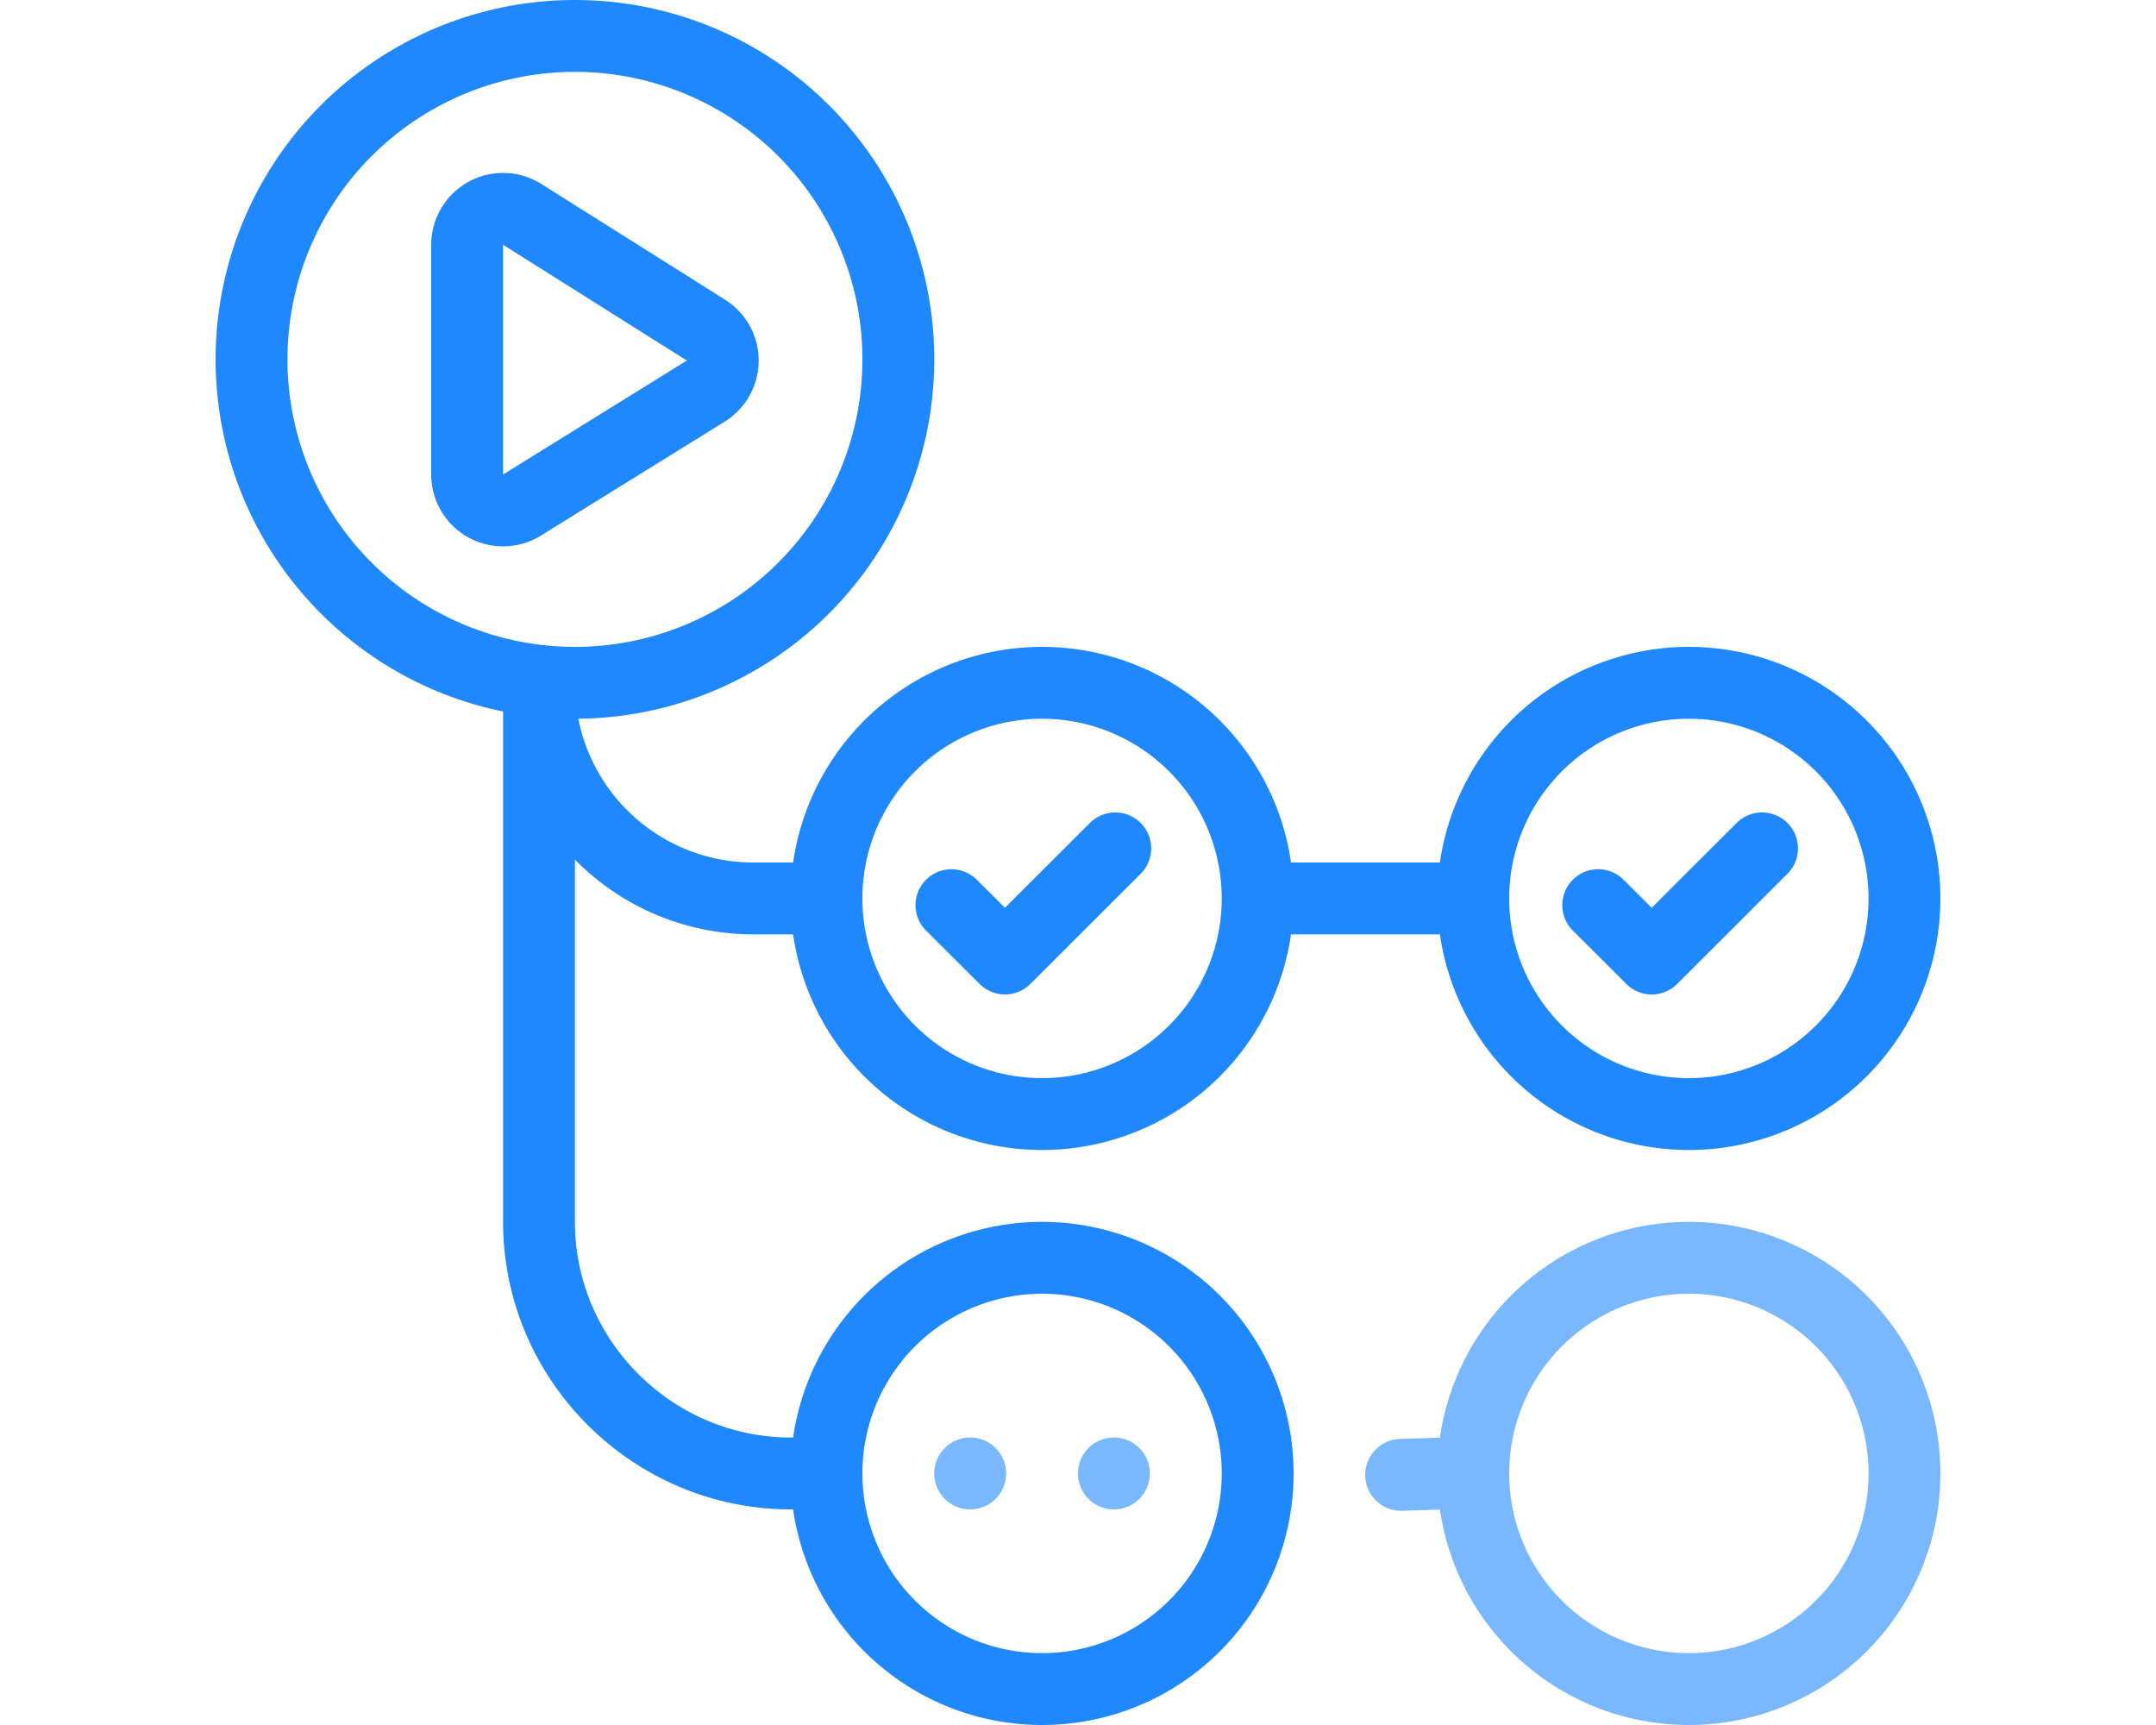 <svg width="150" height="120" fill="none" xmlns="http://www.w3.org/2000/svg" viewBox="0 0 48 48"><path fill-rule="evenodd" clip-rule="evenodd" d="M10 1a9 9 0 019 9 9 9 0 01-9 9 9 9 0 01-9-9 9 9 0 019-9zm13 18a6 6 0 110 12 6 6 0 010-12zm0 16a6 6 0 110 12 6 6 0 010-12z" stroke="#2088FF" stroke-width="2" stroke-linecap="round" stroke-linejoin="round"/><path fill-rule="evenodd" clip-rule="evenodd" d="M41 35a6 6 0 110 12 6 6 0 010-12z" stroke="#79B8FF" stroke-width="2" stroke-linecap="round" stroke-linejoin="round"/><path d="M25.037 23.607l-3.07 3.065-1.49-1.485" stroke="#2088FF" stroke-width="2" stroke-linecap="round" stroke-linejoin="round"/><path fill-rule="evenodd" clip-rule="evenodd" d="M41 19a6 6 0 110 12 6 6 0 010-12z" stroke="#2088FF" stroke-width="2" stroke-linecap="round" stroke-linejoin="round"/><path d="M43.036 23.607l-3.069 3.065-1.49-1.485M7 6.812a1 1 0 011.533-.846l5.113 3.22a1 1 0 01-.006 1.697l-5.113 3.17A1 1 0 017 13.203v-6.39zM9 19v15c0 3.866 3.177 7 7 7h1" stroke="#2088FF" stroke-width="2" stroke-linecap="round" stroke-linejoin="round"/><path d="M16.949 26a1 1 0 100-2v2zM8 19.035A6.965 6.965 0 0014.965 26v-2A4.965 4.965 0 0110 19.035H8zM14.965 26h1.984v-2h-1.984v2z" fill="#2088FF"/><path d="M29.055 25h5.944" stroke="#2088FF" stroke-width="2" stroke-linecap="round" stroke-linejoin="round"/><path fill-rule="evenodd" clip-rule="evenodd" d="M21 40a1 1 0 11-.001 2.001A1 1 0 0121 40zm4 0a1 1 0 11-.001 2.001A1 1 0 0125 40z" fill="#79B8FF"/><path d="M34.005 41.007l-1.013.033" stroke="#79B8FF" stroke-width="2" stroke-linecap="round"/></svg>